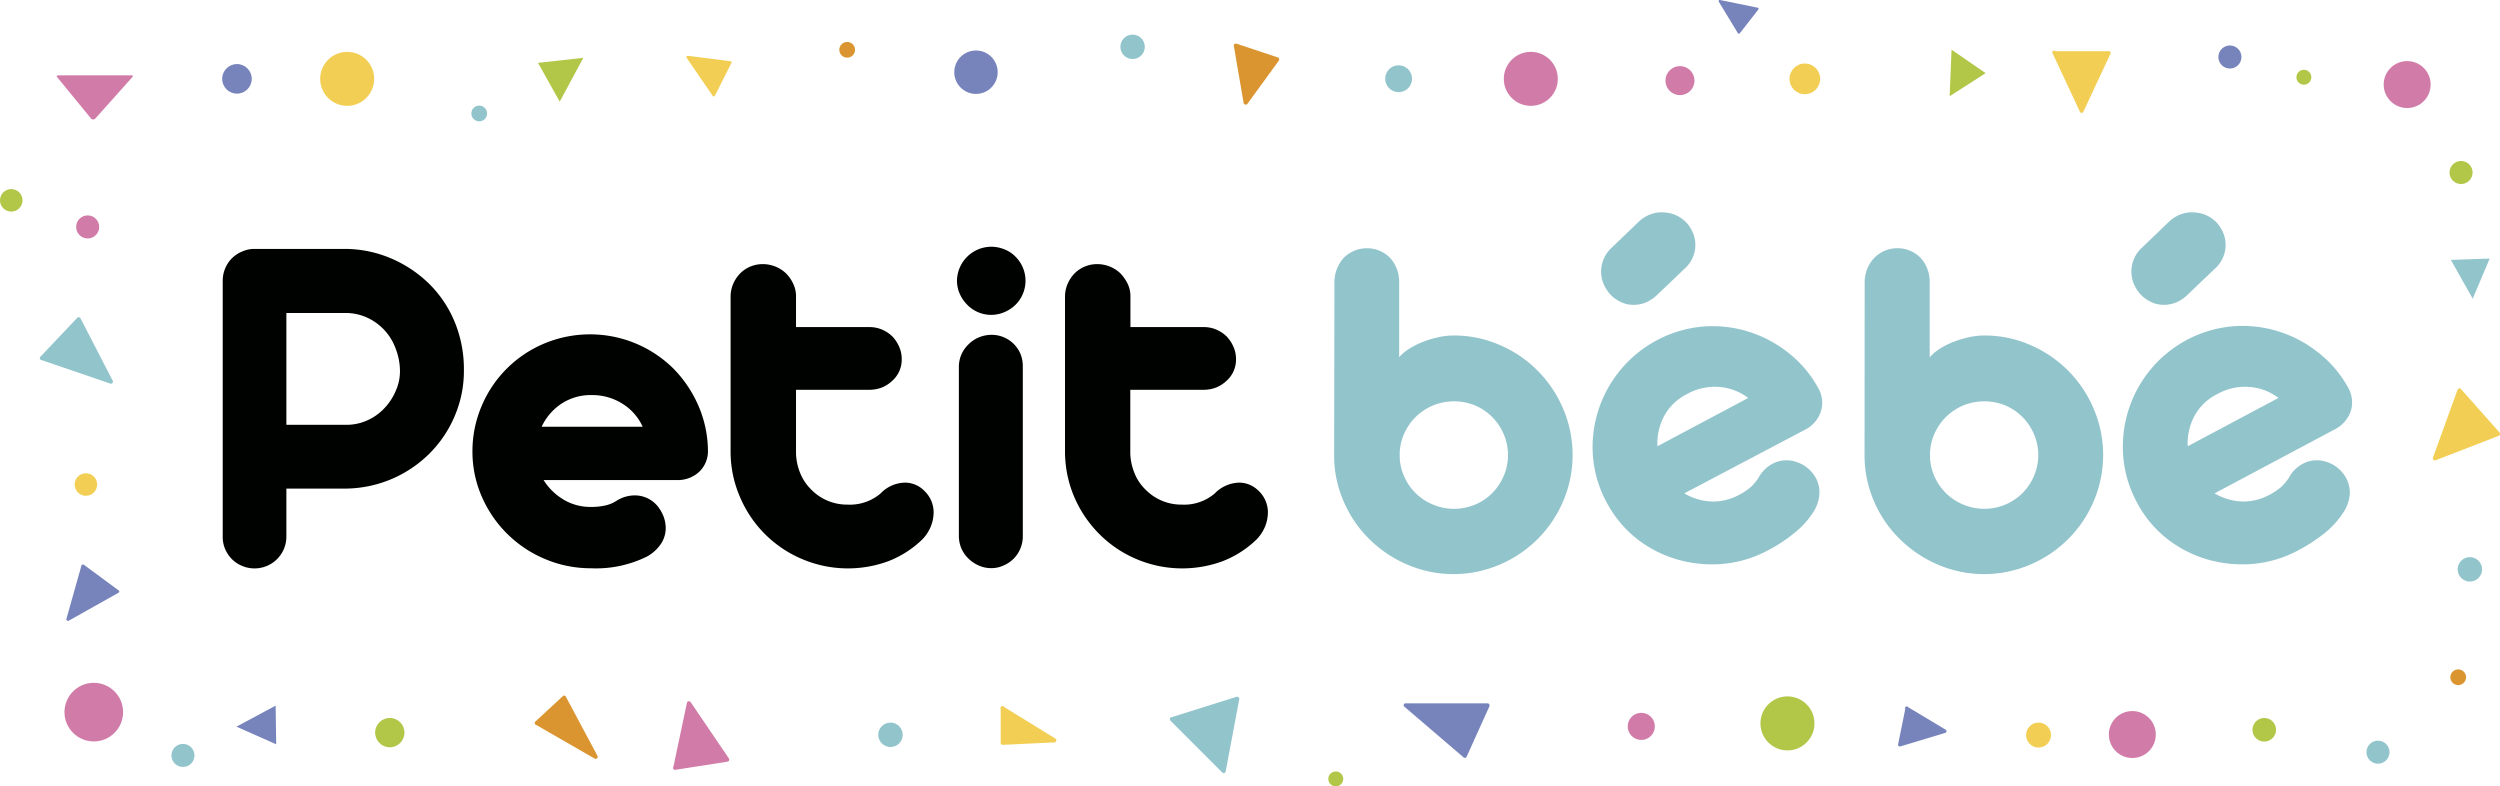 <svg xmlns="http://www.w3.org/2000/svg" viewBox="0 0 184.2 57.94"><defs><style>.cls-1{fill:#db9530;}.cls-2{fill:#d17ca8;}.cls-3{fill:#b2c647;}.cls-4{fill:#f2cf54;}.cls-5{fill:#92c4cc;}.cls-6{fill:#7784bc;}.cls-7{fill:#000200;}</style></defs><title>Recurso 1</title><g id="Capa_2" data-name="Capa 2"><g id="Capa_1-2" data-name="Capa 1"><path class="cls-1" d="M39.45,53.16l2-1.85a.14.14,0,0,1,.23,0l2.34,4.38a.15.15,0,0,1-.21.2l-4.38-2.52A.16.16,0,0,1,39.45,53.16Z"/><circle class="cls-2" cx="112.79" cy="5.81" r="1.99"/><circle class="cls-3" cx="131.7" cy="53.3" r="1.99"/><circle class="cls-4" cx="25.58" cy="5.81" r="1.99"/><circle class="cls-2" cx="120.93" cy="53.52" r="1"/><path class="cls-5" d="M3,26.26l2.68-2.83a.15.15,0,0,1,.24,0l2.38,4.61a.15.15,0,0,1-.18.22L3,26.51A.15.15,0,0,1,3,26.26Z"/><path class="cls-2" d="M49.76,56.72l3.84-.6a.15.15,0,0,0,.11-.23L50.9,51.75a.16.16,0,0,0-.28,0l-1,4.73A.15.15,0,0,0,49.76,56.72Z"/><circle class="cls-2" cx="123.78" cy="5.94" r="1.07"/><circle class="cls-2" cx="6.91" cy="52.47" r="2.16"/><path class="cls-1" d="M94.23,4.46,91.91,7.65a.16.16,0,0,1-.28-.06l-.72-4.2a.15.15,0,0,1,.2-.17l3,1A.16.16,0,0,1,94.23,4.46Z"/><path class="cls-6" d="M140.6,52.11l2.75,1.65a.13.13,0,0,1,0,.23L140,55a.13.13,0,0,1-.15-.15l.53-2.61A.12.12,0,0,1,140.6,52.11Z"/><path class="cls-4" d="M181.32,28.66l2.85,3.21a.15.15,0,0,1-.06.24l-4.65,1.8a.15.15,0,0,1-.2-.19l1.81-5A.15.15,0,0,1,181.32,28.66Z"/><path class="cls-4" d="M53.88,4.66l-1.21,2.4a.09.09,0,0,1-.16,0l-1.92-2.8a.1.1,0,0,1,.09-.15l3.13.4A.09.09,0,0,1,53.88,4.66Z"/><path class="cls-6" d="M129.57.68l-1.38,1.77a.09.09,0,0,1-.14,0L126.63.11c0-.06,0-.12.1-.11l2.79.57S129.6.64,129.57.68Z"/><path class="cls-4" d="M151.45,3.77h3.93a.13.13,0,0,1,.12.19l-2,4.28a.14.14,0,0,1-.25,0l-2-4.28A.13.13,0,0,1,151.45,3.77Z"/><path class="cls-4" d="M73.73,52.23v2.5a.16.16,0,0,0,.16.15l3.8-.18a.15.15,0,0,0,.07-.28L74,52.1A.15.15,0,0,0,73.73,52.23Z"/><circle class="cls-2" cx="177.36" cy="6.23" r="1.73"/><circle class="cls-2" cx="157.11" cy="54.12" r="1.73"/><circle class="cls-6" cx="71.91" cy="5.32" r="1.6"/><circle class="cls-4" cx="150.2" cy="54.16" r="0.92"/><circle class="cls-4" cx="6.33" cy="35.7" r="0.83"/><circle class="cls-3" cx="0.83" cy="14.76" r="0.83"/><circle class="cls-4" cx="132.98" cy="5.81" r="1.13"/><path class="cls-6" d="M103.54,51.82h6.06a.16.16,0,0,1,.14.22l-1.69,3.74a.15.15,0,0,1-.24,0l-4.37-3.74A.15.15,0,0,1,103.54,51.82Z"/><path class="cls-6" d="M4.89,45.61,6,41.67a.12.12,0,0,1,.19-.05L8.74,43.5a.1.1,0,0,1,0,.17L5.07,45.73C5,45.78,4.86,45.7,4.89,45.61Z"/><path class="cls-5" d="M86.33,52.84l4.78-1.5a.16.16,0,0,1,.2.17l-1,5.32a.15.15,0,0,1-.26.08l-3.82-3.82A.15.15,0,0,1,86.33,52.84Z"/><path class="cls-2" d="M4.33,5.55h5.3c.11,0,.18,0,.15.1L7,8.76a.24.24,0,0,1-.27,0L4.2,5.67C4.14,5.62,4.21,5.55,4.33,5.55Z"/><circle class="cls-2" cx="6.46" cy="16.72" r="0.85"/><circle class="cls-5" cx="13.48" cy="55.66" r="0.85"/><circle class="cls-3" cx="181.33" cy="12.71" r="0.85"/><circle class="cls-6" cx="164.3" cy="4.2" r="0.85"/><circle class="cls-5" cx="175.21" cy="55.42" r="0.85"/><circle class="cls-5" cx="35.31" cy="8.36" r="0.58"/><circle class="cls-1" cx="181.12" cy="49.9" r="0.58"/><circle class="cls-1" cx="62.42" cy="3.67" r="0.58"/><circle class="cls-5" cx="103.05" cy="5.8" r="0.99"/><circle class="cls-5" cx="83.45" cy="3.45" r="0.9"/><circle class="cls-5" cx="181.98" cy="41.95" r="0.9"/><circle class="cls-5" cx="65.61" cy="54.14" r="0.9"/><circle class="cls-3" cx="166.83" cy="53.77" r="0.87"/><circle class="cls-6" cx="17.46" cy="5.81" r="1.09"/><circle class="cls-3" cx="169.75" cy="5.69" r="0.55"/><circle class="cls-3" cx="98.42" cy="57.39" r="0.55"/><circle class="cls-3" cx="28.72" cy="53.98" r="1.08"/><polygon class="cls-3" points="42.98 4.26 39.64 4.63 41.24 7.49 42.98 4.26"/><polygon class="cls-5" points="183.44 19.05 180.58 19.15 182.19 22.01 183.44 19.05"/><polygon class="cls-6" points="20.35 54.84 20.31 51.99 17.42 53.54 20.35 54.84"/><polygon class="cls-3" points="143.65 7.09 146.3 5.39 143.79 3.66 143.65 7.09"/><path class="cls-7" d="M17.85,41.7a2.28,2.28,0,0,1-.76-.5,2.41,2.41,0,0,1-.5-.74,2.26,2.26,0,0,1-.18-.9V20.69a2.34,2.34,0,0,1,.18-.91,2.27,2.27,0,0,1,1.26-1.25,2.14,2.14,0,0,1,.9-.19h6.62a8.71,8.71,0,0,1,3.4.68,9.13,9.13,0,0,1,2.84,1.88,8.54,8.54,0,0,1,1.9,2.84,9.09,9.09,0,0,1,.67,3.55,8.42,8.42,0,0,1-.68,3.37,8.61,8.61,0,0,1-1.89,2.79A8.86,8.86,0,0,1,25.37,36H21.1v3.56a2.34,2.34,0,0,1-2.35,2.32A2.3,2.3,0,0,1,17.85,41.7Zm7.6-10.4A3.73,3.73,0,0,0,27,31a3.87,3.87,0,0,0,1.29-.89,4.22,4.22,0,0,0,.86-1.29,3.55,3.55,0,0,0,.32-1.5,4.64,4.64,0,0,0-.32-1.64A4,4,0,0,0,27,23.38a3.83,3.83,0,0,0-1.51-.32H21.1V31.3Z"/><path class="cls-7" d="M40.16,41.19a8.75,8.75,0,0,1-4.67-4.62,8.24,8.24,0,0,1-.68-3.31,8.47,8.47,0,0,1,.68-3.35,8.6,8.6,0,0,1,4.66-4.62,8.77,8.77,0,0,1,6.65,0,8.77,8.77,0,0,1,2.77,1.82,9,9,0,0,1,1.87,2.74,8.47,8.47,0,0,1,.72,3.3,2.09,2.09,0,0,1-.64,1.61,2.32,2.32,0,0,1-1.67.61h-9.8a4.39,4.39,0,0,0,1.49,1.45,3.82,3.82,0,0,0,2,.53,4.51,4.51,0,0,0,1.07-.11,2.46,2.46,0,0,0,.78-.32,2.54,2.54,0,0,1,1.36-.42,2.18,2.18,0,0,1,1.64.72,2.83,2.83,0,0,1,.48.78,2.43,2.43,0,0,1,.18.92,2.1,2.1,0,0,1-.35,1.15,3,3,0,0,1-1,.92,8.44,8.44,0,0,1-4.15.88A8.62,8.62,0,0,1,40.16,41.19Zm7.19-9.75a3.86,3.86,0,0,0-1.5-1.7,4.13,4.13,0,0,0-2.26-.63,3.89,3.89,0,0,0-2.23.64,4.11,4.11,0,0,0-1.45,1.69Z"/><path class="cls-7" d="M59.12,41.2a8.58,8.58,0,0,1-4.61-4.61,8.37,8.37,0,0,1-.68-3.33V21.84a2.4,2.4,0,0,1,.19-.92,2.54,2.54,0,0,1,.52-.78,2.29,2.29,0,0,1,.75-.5,2.34,2.34,0,0,1,.91-.18,2.48,2.48,0,0,1,.93.18,2.43,2.43,0,0,1,.78.5,2.6,2.6,0,0,1,.54.78,2.09,2.09,0,0,1,.2.92V24.1h5.42a2.34,2.34,0,0,1,.91.18,2.52,2.52,0,0,1,.77.51,2.57,2.57,0,0,1,.5.76,2.22,2.22,0,0,1,.19.91,2.09,2.09,0,0,1-.69,1.59,2.49,2.49,0,0,1-.77.5,2.53,2.53,0,0,1-.91.17H58.65V33.3a4.06,4.06,0,0,0,.29,1.51,3.56,3.56,0,0,0,.81,1.24,3.68,3.68,0,0,0,2.7,1.13,3.49,3.49,0,0,0,2.44-.83,2.55,2.55,0,0,1,1.78-.79,2,2,0,0,1,1.46.63,2.19,2.19,0,0,1,.66,1.55,2.89,2.89,0,0,1-.22,1.08,3,3,0,0,1-.63.94,7.45,7.45,0,0,1-2.49,1.59,8.62,8.62,0,0,1-6.33-.15Z"/><path class="cls-7" d="M71.27,22.46a2.72,2.72,0,0,1-.56-.82,2.38,2.38,0,0,1-.2-.95A2.54,2.54,0,0,1,73,18.18a2.58,2.58,0,0,1,1,.19,2.34,2.34,0,0,1,.82.54,2.5,2.5,0,0,1,0,3.55A2.66,2.66,0,0,1,74,23a2.46,2.46,0,0,1-2.73-.54Zm.85,19.21a2.52,2.52,0,0,1-.75-.5,2.37,2.37,0,0,1-.53-.75,2.33,2.33,0,0,1-.19-.89V27a2.29,2.29,0,0,1,.19-.89,2.37,2.37,0,0,1,.53-.75,2.41,2.41,0,0,1,.77-.51,2.48,2.48,0,0,1,.93-.18,2.28,2.28,0,0,1,.89.18,2.32,2.32,0,0,1,1.24,1.25,2.44,2.44,0,0,1,.16.9V39.53a2.32,2.32,0,0,1-.18.89,2.29,2.29,0,0,1-.5.75,2.4,2.4,0,0,1-.75.5,2.11,2.11,0,0,1-.9.19A2.22,2.22,0,0,1,72.12,41.67Z"/><path class="cls-7" d="M83.75,41.2A8.53,8.53,0,0,1,81,39.35a8.72,8.72,0,0,1-1.86-2.76,8.54,8.54,0,0,1-.67-3.33V21.84a2.4,2.4,0,0,1,.19-.92,2.54,2.54,0,0,1,.52-.78,2.29,2.29,0,0,1,.75-.5,2.34,2.34,0,0,1,.91-.18,2.48,2.48,0,0,1,.93.18,2.43,2.43,0,0,1,.78.5,3,3,0,0,1,.54.78,2.09,2.09,0,0,1,.2.92V24.1H88.7a2.34,2.34,0,0,1,.91.18,2.52,2.52,0,0,1,.77.51,2.57,2.57,0,0,1,.5.76,2.22,2.22,0,0,1,.19.91,2.09,2.09,0,0,1-.69,1.59,2.49,2.49,0,0,1-.77.5,2.53,2.53,0,0,1-.91.17H83.28V33.3a4.06,4.06,0,0,0,.29,1.51,3.42,3.42,0,0,0,.81,1.24,3.68,3.68,0,0,0,2.7,1.13,3.46,3.46,0,0,0,2.43-.83,2.59,2.59,0,0,1,1.79-.79,2,2,0,0,1,.78.16,2.07,2.07,0,0,1,.68.47,2.19,2.19,0,0,1,.66,1.55,2.89,2.89,0,0,1-.22,1.08,3,3,0,0,1-.63.94,7.45,7.45,0,0,1-2.49,1.59,8.62,8.62,0,0,1-6.33-.15Z"/><path class="cls-5" d="M98.32,20.8a2.63,2.63,0,0,1,.19-1A2.74,2.74,0,0,1,99,19a2.55,2.55,0,0,1,.77-.52,2.45,2.45,0,0,1,1.89,0,2.39,2.39,0,0,1,.76.52,2.5,2.5,0,0,1,.49.8,2.63,2.63,0,0,1,.18,1v5.52a3.46,3.46,0,0,1,.75-.63,5.94,5.94,0,0,1,1-.5,7,7,0,0,1,1.13-.34,5,5,0,0,1,1.13-.13,8.35,8.35,0,0,1,3.4.7,8.71,8.71,0,0,1,2.79,1.89,8.9,8.9,0,0,1,1.88,2.8,8.68,8.68,0,0,1,0,6.83,8.82,8.82,0,0,1-4.67,4.66,8.63,8.63,0,0,1-6.81,0,9,9,0,0,1-2.8-1.88A8.65,8.65,0,0,1,99,36.94a8.33,8.33,0,0,1-.7-3.41Zm4.81,12.73a3.68,3.68,0,0,0,.32,1.55,3.93,3.93,0,0,0,2.14,2.1,4,4,0,0,0,3.09,0,3.87,3.87,0,0,0,1.26-.84,4.06,4.06,0,0,0,.85-1.26,3.91,3.91,0,0,0,0-3.1,4,4,0,0,0-2.11-2.11,4.13,4.13,0,0,0-3.09,0,4.15,4.15,0,0,0-1.28.85,3.92,3.92,0,0,0-.86,1.26A3.65,3.65,0,0,0,103.13,33.53Z"/><path class="cls-5" d="M124.1,36.35a4.27,4.27,0,0,0,2,.6,4,4,0,0,0,2-.47,4.74,4.74,0,0,0,.94-.63,3.75,3.75,0,0,0,.52-.64,2.62,2.62,0,0,1,.48-.63,2.22,2.22,0,0,1,.54-.4,2.1,2.1,0,0,1,.92-.26,2.12,2.12,0,0,1,.9.13,2.54,2.54,0,0,1,1.41,1.2,2.2,2.2,0,0,1,.24,1.19,2.82,2.82,0,0,1-.47,1.33,6.27,6.27,0,0,1-1.25,1.4,11.25,11.25,0,0,1-2.07,1.38,8.65,8.65,0,0,1-3.35,1,9.25,9.25,0,0,1-3.37-.34,8.88,8.88,0,0,1-3-1.56A8.45,8.45,0,0,1,118.37,37a8.56,8.56,0,0,1-1-3.36,8.89,8.89,0,0,1,2-6.35,8.91,8.91,0,0,1,6-3.22,8.9,8.9,0,0,1,3.34.33,9,9,0,0,1,3,1.55,8.42,8.42,0,0,1,2.25,2.63,2.15,2.15,0,0,1,.19,1.77,2.32,2.32,0,0,1-1.21,1.34Zm-3.29-20.08a3,3,0,0,1,.51-.35,2.4,2.4,0,0,1,.9-.27,3,3,0,0,1,.94.09,2.4,2.4,0,0,1,.84.43,2.27,2.27,0,0,1,.63.77,2.3,2.3,0,0,1,.25,1.5,2.35,2.35,0,0,1-.75,1.35l-2.1,2a2.61,2.61,0,0,1-.27.22l-.29.18a2.27,2.27,0,0,1-.89.26,2.22,2.22,0,0,1-.89-.09,2.7,2.7,0,0,1-.81-.45,2.48,2.48,0,0,1-.62-.77,2.34,2.34,0,0,1-.26-1.51,2.43,2.43,0,0,1,.77-1.4Zm8,13.05a4.08,4.08,0,0,0-2.15-.81,4.17,4.17,0,0,0-2.35.52,3.87,3.87,0,0,0-1.72,1.67,4.3,4.3,0,0,0-.47,2.18Z"/><path class="cls-5" d="M137.39,20.8a2.63,2.63,0,0,1,.19-1,2.57,2.57,0,0,1,.52-.8,2.39,2.39,0,0,1,.76-.52,2.34,2.34,0,0,1,.95-.19,2.36,2.36,0,0,1,1.7.71,2.5,2.5,0,0,1,.49.8,2.63,2.63,0,0,1,.18,1v5.52a4,4,0,0,1,.75-.63,5.94,5.94,0,0,1,1-.5,7.35,7.35,0,0,1,1.13-.34,5,5,0,0,1,1.13-.13,8.35,8.35,0,0,1,3.4.7,8.83,8.83,0,0,1,4.67,4.69,8.68,8.68,0,0,1,0,6.83,8.75,8.75,0,0,1-1.88,2.78,8.85,8.85,0,0,1-2.79,1.88,8.63,8.63,0,0,1-6.81,0,9,9,0,0,1-2.8-1.88,8.65,8.65,0,0,1-1.9-2.78,8.49,8.49,0,0,1-.7-3.41Zm4.81,12.73a3.84,3.84,0,0,0,.32,1.55,4.09,4.09,0,0,0,.86,1.26,4,4,0,0,0,1.28.84,4,4,0,0,0,4.35-.84,4.06,4.06,0,0,0,.85-1.26,3.91,3.91,0,0,0,0-3.1,4,4,0,0,0-2.11-2.11,4.13,4.13,0,0,0-3.09,0,4.15,4.15,0,0,0-1.28.85,4.09,4.09,0,0,0-.86,1.26A3.8,3.8,0,0,0,142.2,33.53Z"/><path class="cls-5" d="M163.17,36.35a4.31,4.31,0,0,0,2,.6,4,4,0,0,0,2-.47,4.46,4.46,0,0,0,.94-.63,3.82,3.82,0,0,0,.53-.64,2.36,2.36,0,0,1,.47-.63,2.27,2.27,0,0,1,.55-.4,2,2,0,0,1,.91-.26,2.12,2.12,0,0,1,.9.13,2.33,2.33,0,0,1,.81.46,2.51,2.51,0,0,1,.6.74,2.3,2.3,0,0,1,.25,1.19,2.84,2.84,0,0,1-.48,1.33,6.46,6.46,0,0,1-1.24,1.4,11.71,11.71,0,0,1-2.08,1.38,8.65,8.65,0,0,1-3.35,1,9.25,9.25,0,0,1-3.37-.34,8.83,8.83,0,0,1-3-1.56A8.35,8.35,0,0,1,157.44,37a8.56,8.56,0,0,1-1-3.36,9,9,0,0,1,.37-3.37,8.82,8.82,0,0,1,1.61-3,8.86,8.86,0,0,1,6-3.22,8.84,8.84,0,0,1,3.33.33,8.94,8.94,0,0,1,3,1.55A8.42,8.42,0,0,1,173,28.54a2.19,2.19,0,0,1,.2,1.77A2.39,2.39,0,0,1,172,31.65Zm-3.29-20.08a3,3,0,0,1,.51-.35,2.45,2.45,0,0,1,.91-.27,2.89,2.89,0,0,1,.93.09,2.4,2.4,0,0,1,.84.43,2.27,2.27,0,0,1,.63.77,2.3,2.3,0,0,1,.25,1.5,2.35,2.35,0,0,1-.75,1.35l-2.1,2a2.61,2.61,0,0,1-.27.22l-.29.18a2.38,2.38,0,0,1-1.78.17,2.7,2.7,0,0,1-.81-.45,2.48,2.48,0,0,1-.62-.77,2.37,2.37,0,0,1,.51-2.91Zm8,13.05a4,4,0,0,0-2.15-.81,4.17,4.17,0,0,0-2.35.52,3.87,3.87,0,0,0-1.72,1.67,4.3,4.3,0,0,0-.47,2.18Z"/></g></g></svg>